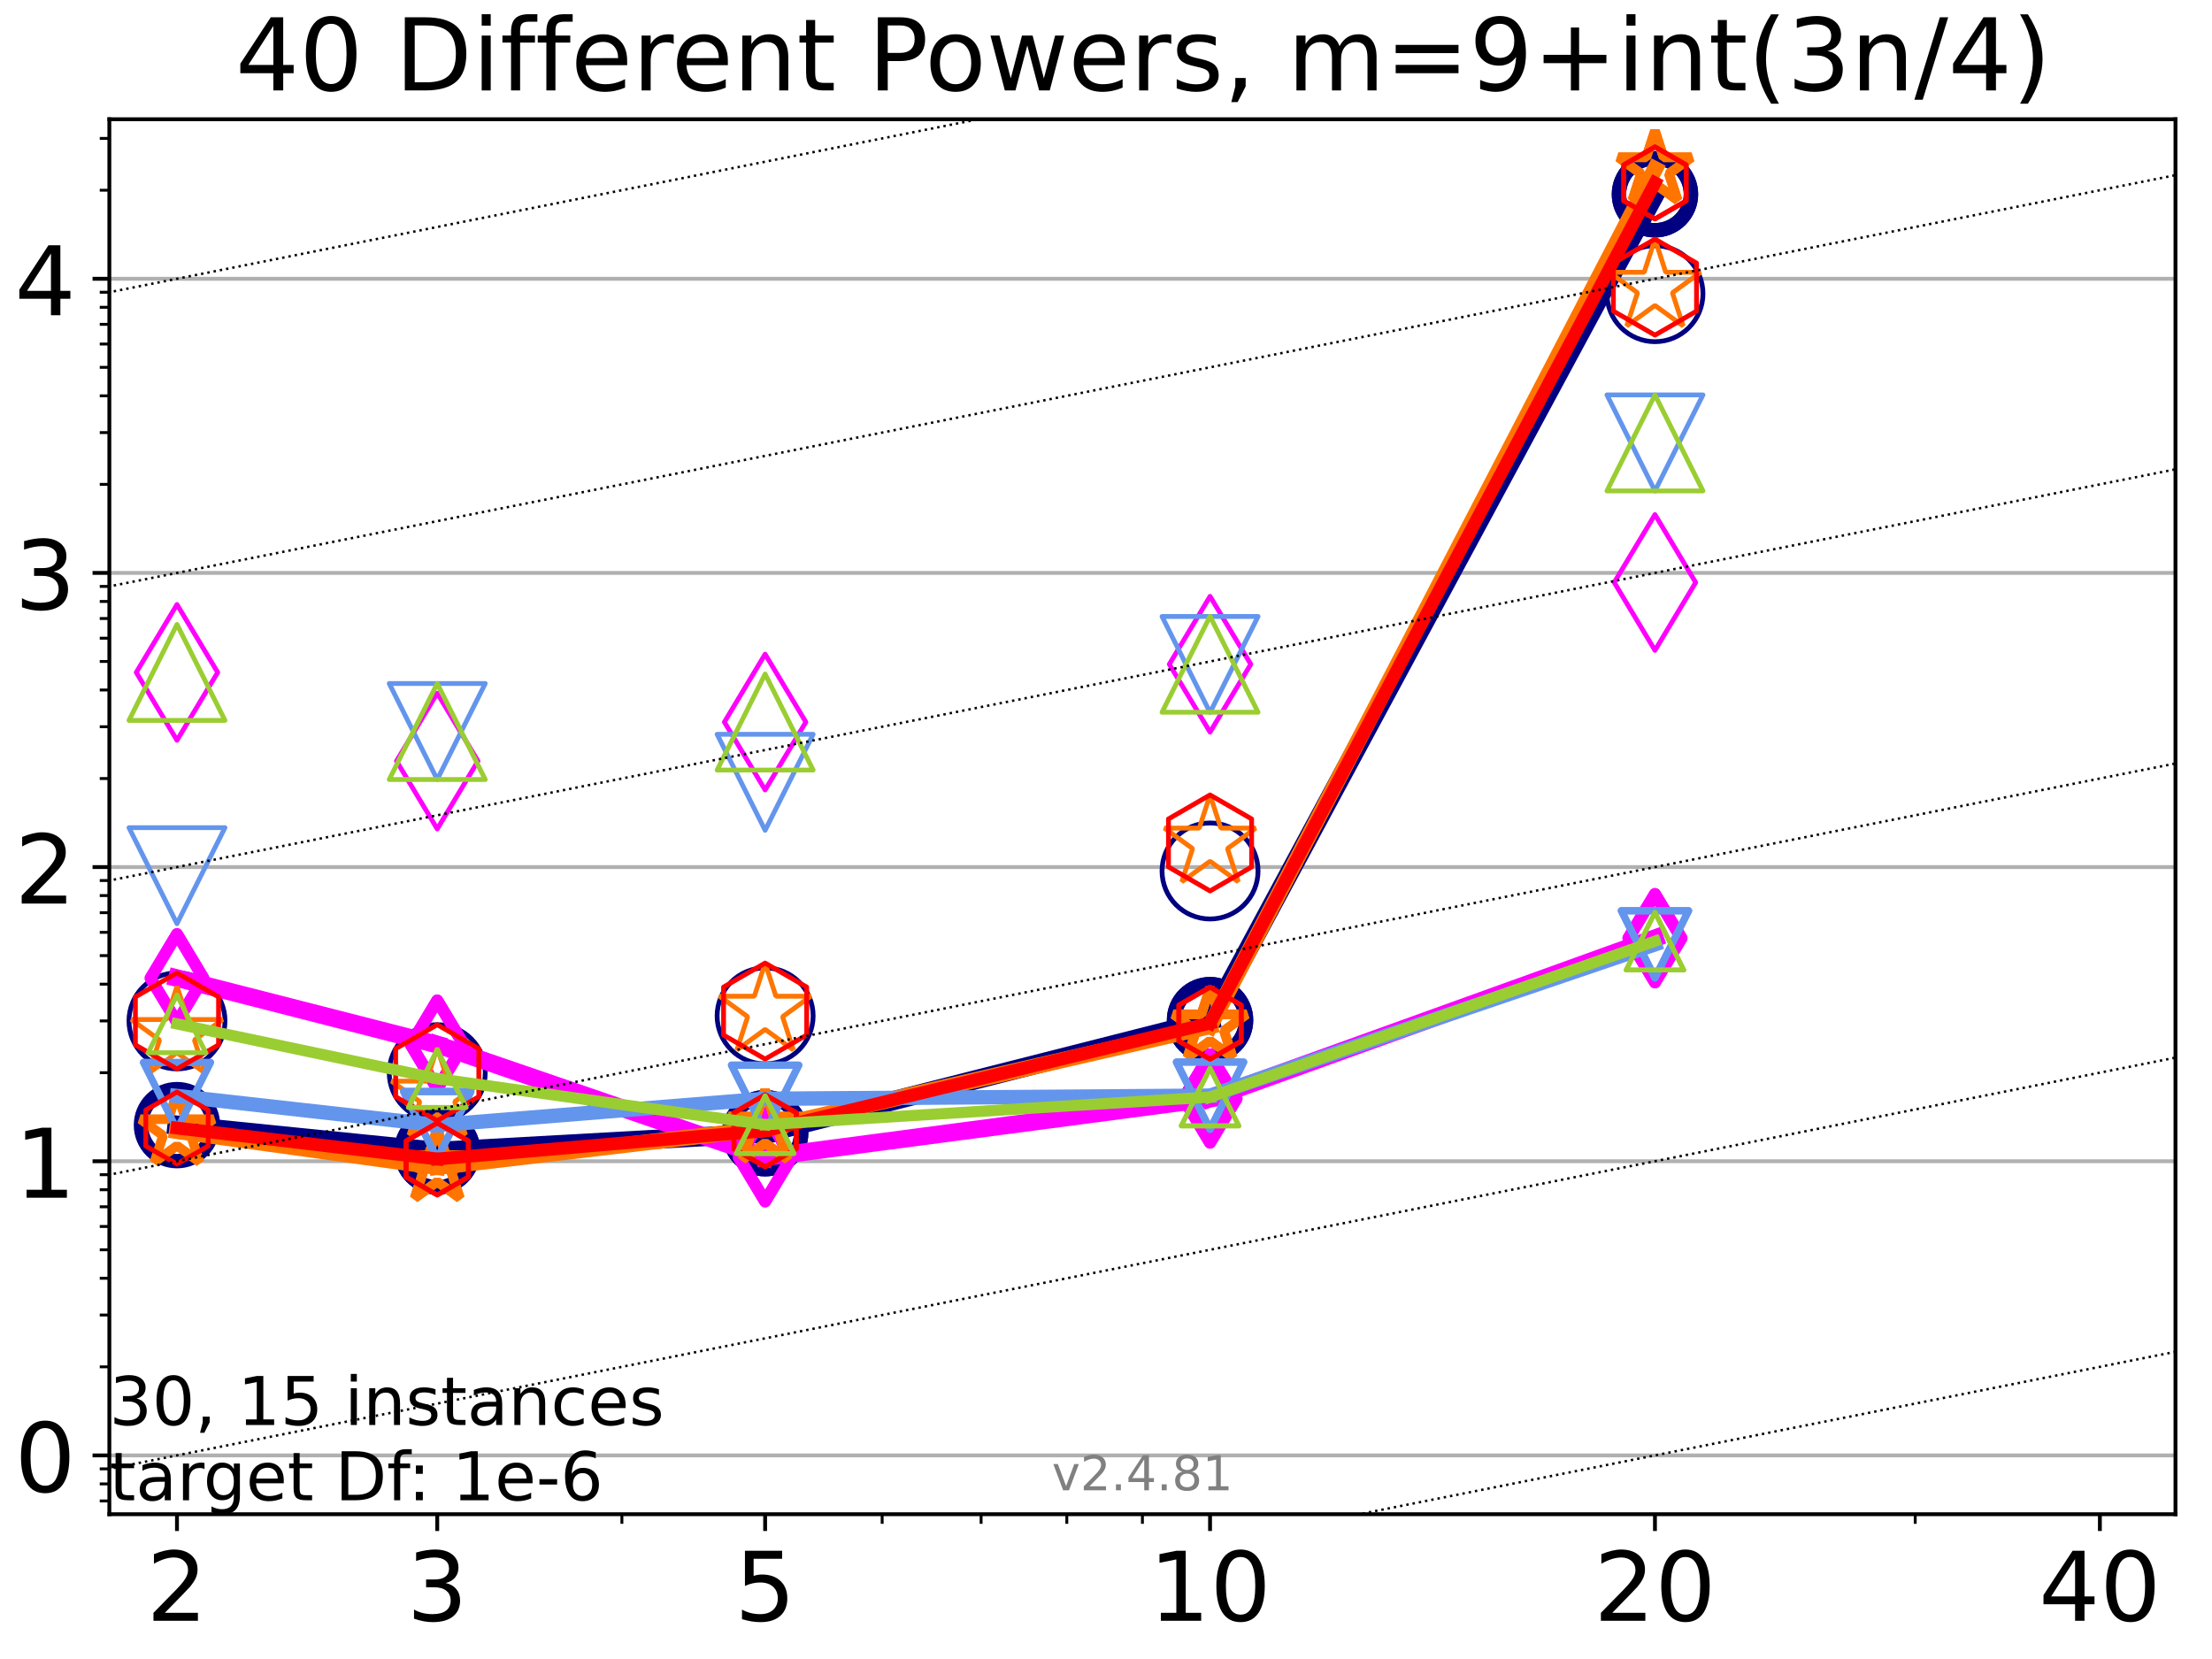 <?xml version="1.0" encoding="utf-8" standalone="no"?>
<!DOCTYPE svg PUBLIC "-//W3C//DTD SVG 1.1//EN"
  "http://www.w3.org/Graphics/SVG/1.1/DTD/svg11.dtd">
<!-- Created with matplotlib (https://matplotlib.org/) -->
<svg height="345.6pt" version="1.1" viewBox="0 0 460.8 345.6" width="460.8pt" xmlns="http://www.w3.org/2000/svg" xmlns:xlink="http://www.w3.org/1999/xlink">
 <defs>
  <style type="text/css">*{stroke-linecap:butt;stroke-linejoin:round;}</style>
 </defs>
 <g id="figure_1">
  <g id="patch_1">
   <path d="M 0 345.6 
L 460.8 345.6 
L 460.8 0 
L 0 0 
z
" style="fill:#ffffff;"/>
  </g>
  <g id="axes_1">
   <g id="patch_2">
    <path d="M 22.78 315.44 
L 453.192 315.44 
L 453.192 24.84 
L 22.78 24.84 
z
" style="fill:#ffffff;"/>
   </g>
   <g id="matplotlib.axis_1">
    <g id="xtick_1">
     <g id="line2d_1">
      <defs>
       <path d="M 0 0 
L 0 3.5 
" id="me6412fb494" style="stroke:#000000;stroke-width:0.8;"/>
      </defs>
      <g>
       <use style="stroke:#000000;stroke-width:0.8;" x="36.868" xlink:href="#me6412fb494" y="315.44"/>
      </g>
     </g>
     <g id="text_1">
      <!-- 2 -->
      <g transform="translate(30.506 337.637)scale(0.2 -0.2)">
       <defs>
        <path d="M 19.188 8.297 
L 53.609 8.297 
L 53.609 0 
L 7.328 0 
L 7.328 8.297 
Q 12.938 14.109 22.625 23.891 
Q 32.328 33.688 34.812 36.531 
Q 39.547 41.844 41.422 45.531 
Q 43.312 49.219 43.312 52.781 
Q 43.312 58.594 39.234 62.25 
Q 35.156 65.922 28.609 65.922 
Q 23.969 65.922 18.812 64.312 
Q 13.672 62.703 7.812 59.422 
L 7.812 69.391 
Q 13.766 71.781 18.938 73 
Q 24.125 74.219 28.422 74.219 
Q 39.75 74.219 46.484 68.547 
Q 53.219 62.891 53.219 53.422 
Q 53.219 48.922 51.531 44.891 
Q 49.859 40.875 45.406 35.406 
Q 44.188 33.984 37.641 27.219 
Q 31.109 20.453 19.188 8.297 
z
" id="DejaVuSans-50"/>
       </defs>
       <use xlink:href="#DejaVuSans-50"/>
      </g>
     </g>
    </g>
    <g id="xtick_2">
     <g id="line2d_2">
      <g>
       <use style="stroke:#000000;stroke-width:0.8;" x="91.085" xlink:href="#me6412fb494" y="315.44"/>
      </g>
     </g>
     <g id="text_2">
      <!-- 3 -->
      <g transform="translate(84.723 337.637)scale(0.2 -0.2)">
       <defs>
        <path d="M 40.578 39.312 
Q 47.656 37.797 51.625 33 
Q 55.609 28.219 55.609 21.188 
Q 55.609 10.406 48.188 4.484 
Q 40.766 -1.422 27.094 -1.422 
Q 22.516 -1.422 17.656 -0.516 
Q 12.797 0.391 7.625 2.203 
L 7.625 11.719 
Q 11.719 9.328 16.594 8.109 
Q 21.484 6.891 26.812 6.891 
Q 36.078 6.891 40.938 10.547 
Q 45.797 14.203 45.797 21.188 
Q 45.797 27.641 41.281 31.266 
Q 36.766 34.906 28.719 34.906 
L 20.219 34.906 
L 20.219 43.016 
L 29.109 43.016 
Q 36.375 43.016 40.234 45.922 
Q 44.094 48.828 44.094 54.297 
Q 44.094 59.906 40.109 62.906 
Q 36.141 65.922 28.719 65.922 
Q 24.656 65.922 20.016 65.031 
Q 15.375 64.156 9.812 62.312 
L 9.812 71.094 
Q 15.438 72.656 20.344 73.438 
Q 25.25 74.219 29.594 74.219 
Q 40.828 74.219 47.359 69.109 
Q 53.906 64.016 53.906 55.328 
Q 53.906 49.266 50.438 45.094 
Q 46.969 40.922 40.578 39.312 
z
" id="DejaVuSans-51"/>
       </defs>
       <use xlink:href="#DejaVuSans-51"/>
      </g>
     </g>
    </g>
    <g id="xtick_3">
     <g id="line2d_3">
      <g>
       <use style="stroke:#000000;stroke-width:0.8;" x="159.39" xlink:href="#me6412fb494" y="315.44"/>
      </g>
     </g>
     <g id="text_3">
      <!-- 5 -->
      <g transform="translate(153.028 337.637)scale(0.2 -0.2)">
       <defs>
        <path d="M 10.797 72.906 
L 49.516 72.906 
L 49.516 64.594 
L 19.828 64.594 
L 19.828 46.734 
Q 21.969 47.469 24.109 47.828 
Q 26.266 48.188 28.422 48.188 
Q 40.625 48.188 47.75 41.5 
Q 54.891 34.812 54.891 23.391 
Q 54.891 11.625 47.562 5.094 
Q 40.234 -1.422 26.906 -1.422 
Q 22.312 -1.422 17.547 -0.641 
Q 12.797 0.141 7.719 1.703 
L 7.719 11.625 
Q 12.109 9.234 16.797 8.062 
Q 21.484 6.891 26.703 6.891 
Q 35.156 6.891 40.078 11.328 
Q 45.016 15.766 45.016 23.391 
Q 45.016 31 40.078 35.438 
Q 35.156 39.891 26.703 39.891 
Q 22.75 39.891 18.812 39.016 
Q 14.891 38.141 10.797 36.281 
z
" id="DejaVuSans-53"/>
       </defs>
       <use xlink:href="#DejaVuSans-53"/>
      </g>
     </g>
    </g>
    <g id="xtick_4">
     <g id="line2d_4">
      <g>
       <use style="stroke:#000000;stroke-width:0.8;" x="252.074" xlink:href="#me6412fb494" y="315.44"/>
      </g>
     </g>
     <g id="text_4">
      <!-- 10 -->
      <g transform="translate(239.349 337.637)scale(0.2 -0.2)">
       <defs>
        <path d="M 12.406 8.297 
L 28.516 8.297 
L 28.516 63.922 
L 10.984 60.406 
L 10.984 69.391 
L 28.422 72.906 
L 38.281 72.906 
L 38.281 8.297 
L 54.391 8.297 
L 54.391 0 
L 12.406 0 
z
" id="DejaVuSans-49"/>
        <path d="M 31.781 66.406 
Q 24.172 66.406 20.328 58.906 
Q 16.5 51.422 16.5 36.375 
Q 16.5 21.391 20.328 13.891 
Q 24.172 6.391 31.781 6.391 
Q 39.453 6.391 43.281 13.891 
Q 47.125 21.391 47.125 36.375 
Q 47.125 51.422 43.281 58.906 
Q 39.453 66.406 31.781 66.406 
z
M 31.781 74.219 
Q 44.047 74.219 50.516 64.516 
Q 56.984 54.828 56.984 36.375 
Q 56.984 17.969 50.516 8.266 
Q 44.047 -1.422 31.781 -1.422 
Q 19.531 -1.422 13.062 8.266 
Q 6.594 17.969 6.594 36.375 
Q 6.594 54.828 13.062 64.516 
Q 19.531 74.219 31.781 74.219 
z
" id="DejaVuSans-48"/>
       </defs>
       <use xlink:href="#DejaVuSans-49"/>
       <use x="63.623" xlink:href="#DejaVuSans-48"/>
      </g>
     </g>
    </g>
    <g id="xtick_5">
     <g id="line2d_5">
      <g>
       <use style="stroke:#000000;stroke-width:0.8;" x="344.758" xlink:href="#me6412fb494" y="315.44"/>
      </g>
     </g>
     <g id="text_5">
      <!-- 20 -->
      <g transform="translate(332.033 337.637)scale(0.2 -0.2)">
       <use xlink:href="#DejaVuSans-50"/>
       <use x="63.623" xlink:href="#DejaVuSans-48"/>
      </g>
     </g>
    </g>
    <g id="xtick_6">
     <g id="line2d_6">
      <g>
       <use style="stroke:#000000;stroke-width:0.8;" x="437.443" xlink:href="#me6412fb494" y="315.44"/>
      </g>
     </g>
     <g id="text_6">
      <!-- 40 -->
      <g transform="translate(424.718 337.637)scale(0.2 -0.2)">
       <defs>
        <path d="M 37.797 64.312 
L 12.891 25.391 
L 37.797 25.391 
z
M 35.203 72.906 
L 47.609 72.906 
L 47.609 25.391 
L 58.016 25.391 
L 58.016 17.188 
L 47.609 17.188 
L 47.609 0 
L 37.797 0 
L 37.797 17.188 
L 4.891 17.188 
L 4.891 26.703 
z
" id="DejaVuSans-52"/>
       </defs>
       <use xlink:href="#DejaVuSans-52"/>
       <use x="63.623" xlink:href="#DejaVuSans-48"/>
      </g>
     </g>
    </g>
    <g id="xtick_7">
     <g id="line2d_7">
      <defs>
       <path d="M 0 0 
L 0 2 
" id="mc7be88e237" style="stroke:#000000;stroke-width:0.6;"/>
      </defs>
      <g>
       <use style="stroke:#000000;stroke-width:0.6;" x="129.552" xlink:href="#mc7be88e237" y="315.44"/>
      </g>
     </g>
    </g>
    <g id="xtick_8">
     <g id="line2d_8">
      <g>
       <use style="stroke:#000000;stroke-width:0.6;" x="183.769" xlink:href="#mc7be88e237" y="315.44"/>
      </g>
     </g>
    </g>
    <g id="xtick_9">
     <g id="line2d_9">
      <g>
       <use style="stroke:#000000;stroke-width:0.6;" x="204.381" xlink:href="#mc7be88e237" y="315.44"/>
      </g>
     </g>
    </g>
    <g id="xtick_10">
     <g id="line2d_10">
      <g>
       <use style="stroke:#000000;stroke-width:0.6;" x="222.237" xlink:href="#mc7be88e237" y="315.44"/>
      </g>
     </g>
    </g>
    <g id="xtick_11">
     <g id="line2d_11">
      <g>
       <use style="stroke:#000000;stroke-width:0.6;" x="237.986" xlink:href="#mc7be88e237" y="315.44"/>
      </g>
     </g>
    </g>
    <g id="xtick_12">
     <g id="line2d_12">
      <g>
       <use style="stroke:#000000;stroke-width:0.6;" x="398.975" xlink:href="#mc7be88e237" y="315.44"/>
      </g>
     </g>
    </g>
   </g>
   <g id="matplotlib.axis_2">
    <g id="ytick_1">
     <g id="line2d_13">
      <path clip-path="url(#p3ad3e85a4a)" d="M 22.78 303.184 
L 453.192 303.184 
" style="fill:none;stroke:#b0b0b0;stroke-linecap:square;stroke-width:0.8;"/>
     </g>
     <g id="line2d_14">
      <defs>
       <path d="M 0 0 
L -3.5 0 
" id="m828f265f56" style="stroke:#000000;stroke-width:0.8;"/>
      </defs>
      <g>
       <use style="stroke:#000000;stroke-width:0.8;" x="22.78" xlink:href="#m828f265f56" y="303.184"/>
      </g>
     </g>
     <g id="text_7">
      <!-- 0 -->
      <g transform="translate(3.055 310.783)scale(0.2 -0.2)">
       <use xlink:href="#DejaVuSans-48"/>
      </g>
     </g>
    </g>
    <g id="ytick_2">
     <g id="line2d_15">
      <path clip-path="url(#p3ad3e85a4a)" d="M 22.78 241.907 
L 453.192 241.907 
" style="fill:none;stroke:#b0b0b0;stroke-linecap:square;stroke-width:0.8;"/>
     </g>
     <g id="line2d_16">
      <g>
       <use style="stroke:#000000;stroke-width:0.8;" x="22.78" xlink:href="#m828f265f56" y="241.907"/>
      </g>
     </g>
     <g id="text_8">
      <!-- 1 -->
      <g transform="translate(3.055 249.505)scale(0.2 -0.2)">
       <use xlink:href="#DejaVuSans-49"/>
      </g>
     </g>
    </g>
    <g id="ytick_3">
     <g id="line2d_17">
      <path clip-path="url(#p3ad3e85a4a)" d="M 22.78 180.629 
L 453.192 180.629 
" style="fill:none;stroke:#b0b0b0;stroke-linecap:square;stroke-width:0.8;"/>
     </g>
     <g id="line2d_18">
      <g>
       <use style="stroke:#000000;stroke-width:0.8;" x="22.78" xlink:href="#m828f265f56" y="180.629"/>
      </g>
     </g>
     <g id="text_9">
      <!-- 2 -->
      <g transform="translate(3.055 188.228)scale(0.2 -0.2)">
       <use xlink:href="#DejaVuSans-50"/>
      </g>
     </g>
    </g>
    <g id="ytick_4">
     <g id="line2d_19">
      <path clip-path="url(#p3ad3e85a4a)" d="M 22.78 119.352 
L 453.192 119.352 
" style="fill:none;stroke:#b0b0b0;stroke-linecap:square;stroke-width:0.8;"/>
     </g>
     <g id="line2d_20">
      <g>
       <use style="stroke:#000000;stroke-width:0.8;" x="22.78" xlink:href="#m828f265f56" y="119.352"/>
      </g>
     </g>
     <g id="text_10">
      <!-- 3 -->
      <g transform="translate(3.055 126.95)scale(0.2 -0.2)">
       <use xlink:href="#DejaVuSans-51"/>
      </g>
     </g>
    </g>
    <g id="ytick_5">
     <g id="line2d_21">
      <path clip-path="url(#p3ad3e85a4a)" d="M 22.78 58.074 
L 453.192 58.074 
" style="fill:none;stroke:#b0b0b0;stroke-linecap:square;stroke-width:0.8;"/>
     </g>
     <g id="line2d_22">
      <g>
       <use style="stroke:#000000;stroke-width:0.8;" x="22.78" xlink:href="#m828f265f56" y="58.074"/>
      </g>
     </g>
     <g id="text_11">
      <!-- 4 -->
      <g transform="translate(3.055 65.673)scale(0.2 -0.2)">
       <use xlink:href="#DejaVuSans-52"/>
      </g>
     </g>
    </g>
    <g id="ytick_6">
     <g id="line2d_23">
      <defs>
       <path d="M 0 0 
L -2 0 
" id="m2f734b2ca8" style="stroke:#000000;stroke-width:0.6;"/>
      </defs>
      <g>
       <use style="stroke:#000000;stroke-width:0.6;" x="22.78" xlink:href="#m2f734b2ca8" y="312.677"/>
      </g>
     </g>
    </g>
    <g id="ytick_7">
     <g id="line2d_24">
      <g>
       <use style="stroke:#000000;stroke-width:0.6;" x="22.78" xlink:href="#m2f734b2ca8" y="309.123"/>
      </g>
     </g>
    </g>
    <g id="ytick_8">
     <g id="line2d_25">
      <g>
       <use style="stroke:#000000;stroke-width:0.6;" x="22.78" xlink:href="#m2f734b2ca8" y="305.988"/>
      </g>
     </g>
    </g>
    <g id="ytick_9">
     <g id="line2d_26">
      <g>
       <use style="stroke:#000000;stroke-width:0.6;" x="22.78" xlink:href="#m2f734b2ca8" y="284.738"/>
      </g>
     </g>
    </g>
    <g id="ytick_10">
     <g id="line2d_27">
      <g>
       <use style="stroke:#000000;stroke-width:0.6;" x="22.78" xlink:href="#m2f734b2ca8" y="273.948"/>
      </g>
     </g>
    </g>
    <g id="ytick_11">
     <g id="line2d_28">
      <g>
       <use style="stroke:#000000;stroke-width:0.6;" x="22.78" xlink:href="#m2f734b2ca8" y="266.292"/>
      </g>
     </g>
    </g>
    <g id="ytick_12">
     <g id="line2d_29">
      <g>
       <use style="stroke:#000000;stroke-width:0.6;" x="22.78" xlink:href="#m2f734b2ca8" y="260.353"/>
      </g>
     </g>
    </g>
    <g id="ytick_13">
     <g id="line2d_30">
      <g>
       <use style="stroke:#000000;stroke-width:0.6;" x="22.78" xlink:href="#m2f734b2ca8" y="255.501"/>
      </g>
     </g>
    </g>
    <g id="ytick_14">
     <g id="line2d_31">
      <g>
       <use style="stroke:#000000;stroke-width:0.6;" x="22.78" xlink:href="#m2f734b2ca8" y="251.399"/>
      </g>
     </g>
    </g>
    <g id="ytick_15">
     <g id="line2d_32">
      <g>
       <use style="stroke:#000000;stroke-width:0.6;" x="22.78" xlink:href="#m2f734b2ca8" y="247.845"/>
      </g>
     </g>
    </g>
    <g id="ytick_16">
     <g id="line2d_33">
      <g>
       <use style="stroke:#000000;stroke-width:0.6;" x="22.78" xlink:href="#m2f734b2ca8" y="244.711"/>
      </g>
     </g>
    </g>
    <g id="ytick_17">
     <g id="line2d_34">
      <g>
       <use style="stroke:#000000;stroke-width:0.6;" x="22.78" xlink:href="#m2f734b2ca8" y="223.461"/>
      </g>
     </g>
    </g>
    <g id="ytick_18">
     <g id="line2d_35">
      <g>
       <use style="stroke:#000000;stroke-width:0.6;" x="22.78" xlink:href="#m2f734b2ca8" y="212.67"/>
      </g>
     </g>
    </g>
    <g id="ytick_19">
     <g id="line2d_36">
      <g>
       <use style="stroke:#000000;stroke-width:0.6;" x="22.78" xlink:href="#m2f734b2ca8" y="205.014"/>
      </g>
     </g>
    </g>
    <g id="ytick_20">
     <g id="line2d_37">
      <g>
       <use style="stroke:#000000;stroke-width:0.6;" x="22.78" xlink:href="#m2f734b2ca8" y="199.076"/>
      </g>
     </g>
    </g>
    <g id="ytick_21">
     <g id="line2d_38">
      <g>
       <use style="stroke:#000000;stroke-width:0.6;" x="22.78" xlink:href="#m2f734b2ca8" y="194.224"/>
      </g>
     </g>
    </g>
    <g id="ytick_22">
     <g id="line2d_39">
      <g>
       <use style="stroke:#000000;stroke-width:0.6;" x="22.78" xlink:href="#m2f734b2ca8" y="190.121"/>
      </g>
     </g>
    </g>
    <g id="ytick_23">
     <g id="line2d_40">
      <g>
       <use style="stroke:#000000;stroke-width:0.6;" x="22.78" xlink:href="#m2f734b2ca8" y="186.568"/>
      </g>
     </g>
    </g>
    <g id="ytick_24">
     <g id="line2d_41">
      <g>
       <use style="stroke:#000000;stroke-width:0.6;" x="22.78" xlink:href="#m2f734b2ca8" y="183.433"/>
      </g>
     </g>
    </g>
    <g id="ytick_25">
     <g id="line2d_42">
      <g>
       <use style="stroke:#000000;stroke-width:0.6;" x="22.78" xlink:href="#m2f734b2ca8" y="162.183"/>
      </g>
     </g>
    </g>
    <g id="ytick_26">
     <g id="line2d_43">
      <g>
       <use style="stroke:#000000;stroke-width:0.6;" x="22.78" xlink:href="#m2f734b2ca8" y="151.393"/>
      </g>
     </g>
    </g>
    <g id="ytick_27">
     <g id="line2d_44">
      <g>
       <use style="stroke:#000000;stroke-width:0.6;" x="22.78" xlink:href="#m2f734b2ca8" y="143.737"/>
      </g>
     </g>
    </g>
    <g id="ytick_28">
     <g id="line2d_45">
      <g>
       <use style="stroke:#000000;stroke-width:0.6;" x="22.78" xlink:href="#m2f734b2ca8" y="137.798"/>
      </g>
     </g>
    </g>
    <g id="ytick_29">
     <g id="line2d_46">
      <g>
       <use style="stroke:#000000;stroke-width:0.6;" x="22.78" xlink:href="#m2f734b2ca8" y="132.946"/>
      </g>
     </g>
    </g>
    <g id="ytick_30">
     <g id="line2d_47">
      <g>
       <use style="stroke:#000000;stroke-width:0.6;" x="22.78" xlink:href="#m2f734b2ca8" y="128.844"/>
      </g>
     </g>
    </g>
    <g id="ytick_31">
     <g id="line2d_48">
      <g>
       <use style="stroke:#000000;stroke-width:0.6;" x="22.78" xlink:href="#m2f734b2ca8" y="125.29"/>
      </g>
     </g>
    </g>
    <g id="ytick_32">
     <g id="line2d_49">
      <g>
       <use style="stroke:#000000;stroke-width:0.6;" x="22.78" xlink:href="#m2f734b2ca8" y="122.156"/>
      </g>
     </g>
    </g>
    <g id="ytick_33">
     <g id="line2d_50">
      <g>
       <use style="stroke:#000000;stroke-width:0.6;" x="22.78" xlink:href="#m2f734b2ca8" y="100.905"/>
      </g>
     </g>
    </g>
    <g id="ytick_34">
     <g id="line2d_51">
      <g>
       <use style="stroke:#000000;stroke-width:0.6;" x="22.78" xlink:href="#m2f734b2ca8" y="90.115"/>
      </g>
     </g>
    </g>
    <g id="ytick_35">
     <g id="line2d_52">
      <g>
       <use style="stroke:#000000;stroke-width:0.6;" x="22.78" xlink:href="#m2f734b2ca8" y="82.459"/>
      </g>
     </g>
    </g>
    <g id="ytick_36">
     <g id="line2d_53">
      <g>
       <use style="stroke:#000000;stroke-width:0.6;" x="22.78" xlink:href="#m2f734b2ca8" y="76.521"/>
      </g>
     </g>
    </g>
    <g id="ytick_37">
     <g id="line2d_54">
      <g>
       <use style="stroke:#000000;stroke-width:0.6;" x="22.78" xlink:href="#m2f734b2ca8" y="71.669"/>
      </g>
     </g>
    </g>
    <g id="ytick_38">
     <g id="line2d_55">
      <g>
       <use style="stroke:#000000;stroke-width:0.6;" x="22.78" xlink:href="#m2f734b2ca8" y="67.566"/>
      </g>
     </g>
    </g>
    <g id="ytick_39">
     <g id="line2d_56">
      <g>
       <use style="stroke:#000000;stroke-width:0.6;" x="22.78" xlink:href="#m2f734b2ca8" y="64.013"/>
      </g>
     </g>
    </g>
    <g id="ytick_40">
     <g id="line2d_57">
      <g>
       <use style="stroke:#000000;stroke-width:0.6;" x="22.78" xlink:href="#m2f734b2ca8" y="60.878"/>
      </g>
     </g>
    </g>
    <g id="ytick_41">
     <g id="line2d_58">
      <g>
       <use style="stroke:#000000;stroke-width:0.6;" x="22.78" xlink:href="#m2f734b2ca8" y="39.628"/>
      </g>
     </g>
    </g>
    <g id="ytick_42">
     <g id="line2d_59">
      <g>
       <use style="stroke:#000000;stroke-width:0.6;" x="22.78" xlink:href="#m2f734b2ca8" y="28.837"/>
      </g>
     </g>
    </g>
   </g>
   <g id="line2d_60">
    <path clip-path="url(#p3ad3e85a4a)" d="M 36.868 234.384 
L 91.085 239.859 
" style="fill:none;stroke:#000080;stroke-linecap:square;stroke-width:4;"/>
    <defs>
     <path d="M 0 7.5 
C 1.989 7.5 3.897 6.71 5.303 5.303 
C 6.71 3.897 7.5 1.989 7.5 0 
C 7.5 -1.989 6.71 -3.897 5.303 -5.303 
C 3.897 -6.71 1.989 -7.5 0 -7.5 
C -1.989 -7.5 -3.897 -6.71 -5.303 -5.303 
C -6.71 -3.897 -7.5 -1.989 -7.5 0 
C -7.5 1.989 -6.71 3.897 -5.303 5.303 
C -3.897 6.71 -1.989 7.5 0 7.5 
z
" id="md773250f57" style="stroke:#000080;stroke-width:3;"/>
    </defs>
    <g clip-path="url(#p3ad3e85a4a)">
     <use style="fill-opacity:0;stroke:#000080;stroke-width:3;" x="36.868" xlink:href="#md773250f57" y="234.384"/>
     <use style="fill-opacity:0;stroke:#000080;stroke-width:3;" x="91.085" xlink:href="#md773250f57" y="239.859"/>
    </g>
   </g>
   <g id="line2d_61">
    <path clip-path="url(#p3ad3e85a4a)" d="M 91.085 239.859 
L 159.39 236.068 
" style="fill:none;stroke:#000080;stroke-linecap:square;stroke-width:4;"/>
    <g clip-path="url(#p3ad3e85a4a)">
     <use style="fill-opacity:0;stroke:#000080;stroke-width:3;" x="91.085" xlink:href="#md773250f57" y="239.859"/>
     <use style="fill-opacity:0;stroke:#000080;stroke-width:3;" x="159.39" xlink:href="#md773250f57" y="236.068"/>
    </g>
   </g>
   <g id="line2d_62">
    <path clip-path="url(#p3ad3e85a4a)" d="M 159.39 236.068 
L 252.074 212.517 
" style="fill:none;stroke:#000080;stroke-linecap:square;stroke-width:4;"/>
    <g clip-path="url(#p3ad3e85a4a)">
     <use style="fill-opacity:0;stroke:#000080;stroke-width:3;" x="159.39" xlink:href="#md773250f57" y="236.068"/>
     <use style="fill-opacity:0;stroke:#000080;stroke-width:3;" x="252.074" xlink:href="#md773250f57" y="212.517"/>
    </g>
   </g>
   <g id="line2d_63">
    <path clip-path="url(#p3ad3e85a4a)" d="M 252.074 212.517 
L 344.758 40.47 
" style="fill:none;stroke:#000080;stroke-linecap:square;stroke-width:4;"/>
    <g clip-path="url(#p3ad3e85a4a)">
     <use style="fill-opacity:0;stroke:#000080;stroke-width:3;" x="252.074" xlink:href="#md773250f57" y="212.517"/>
     <use style="fill-opacity:0;stroke:#000080;stroke-width:3;" x="344.758" xlink:href="#md773250f57" y="40.47"/>
    </g>
   </g>
   <g id="line2d_64">
    <path clip-path="url(#p3ad3e85a4a)" d="M 344.758 40.47 
" style="fill:none;stroke:#000080;stroke-linecap:square;stroke-width:4;"/>
    <g clip-path="url(#p3ad3e85a4a)">
     <use style="fill-opacity:0;stroke:#000080;stroke-width:3;" x="344.758" xlink:href="#md773250f57" y="40.47"/>
    </g>
   </g>
   <g id="line2d_65"/>
   <g id="line2d_66">
    <defs>
     <path d="M 0 10 
C 2.652 10 5.196 8.946 7.071 7.071 
C 8.946 5.196 10 2.652 10 0 
C 10 -2.652 8.946 -5.196 7.071 -7.071 
C 5.196 -8.946 2.652 -10 0 -10 
C -2.652 -10 -5.196 -8.946 -7.071 -7.071 
C -8.946 -5.196 -10 -2.652 -10 0 
C -10 2.652 -8.946 5.196 -7.071 7.071 
C -5.196 8.946 -2.652 10 0 10 
z
" id="meaa944296c" style="stroke:#000080;"/>
    </defs>
    <g clip-path="url(#p3ad3e85a4a)">
     <use style="fill-opacity:0;stroke:#000080;" x="36.868" xlink:href="#meaa944296c" y="212.67"/>
     <use style="fill-opacity:0;stroke:#000080;" x="91.085" xlink:href="#meaa944296c" y="223.461"/>
     <use style="fill-opacity:0;stroke:#000080;" x="159.39" xlink:href="#meaa944296c" y="211.626"/>
     <use style="fill-opacity:0;stroke:#000080;" x="252.074" xlink:href="#meaa944296c" y="181.44"/>
     <use style="fill-opacity:0;stroke:#000080;" x="344.758" xlink:href="#meaa944296c" y="61.178"/>
    </g>
   </g>
   <g id="line2d_67">
    <path clip-path="url(#p3ad3e85a4a)" d="M 36.868 203.758 
L 91.085 217.617 
" style="fill:none;stroke:#ff00ff;stroke-linecap:square;stroke-width:3.667;"/>
    <defs>
     <path d="M -0 9.192 
L 5.515 0 
L 0 -9.192 
L -5.515 -0 
z
" id="md43dcc4e04" style="stroke:#ff00ff;stroke-linejoin:miter;stroke-width:2.5;"/>
    </defs>
    <g clip-path="url(#p3ad3e85a4a)">
     <use style="fill-opacity:0;stroke:#ff00ff;stroke-linejoin:miter;stroke-width:2.5;" x="36.868" xlink:href="#md43dcc4e04" y="203.758"/>
     <use style="fill-opacity:0;stroke:#ff00ff;stroke-linejoin:miter;stroke-width:2.5;" x="91.085" xlink:href="#md43dcc4e04" y="217.617"/>
    </g>
   </g>
   <g id="line2d_68">
    <path clip-path="url(#p3ad3e85a4a)" d="M 91.085 217.617 
L 159.39 241.069 
" style="fill:none;stroke:#ff00ff;stroke-linecap:square;stroke-width:3.667;"/>
    <g clip-path="url(#p3ad3e85a4a)">
     <use style="fill-opacity:0;stroke:#ff00ff;stroke-linejoin:miter;stroke-width:2.5;" x="91.085" xlink:href="#md43dcc4e04" y="217.617"/>
     <use style="fill-opacity:0;stroke:#ff00ff;stroke-linejoin:miter;stroke-width:2.5;" x="159.39" xlink:href="#md43dcc4e04" y="241.069"/>
    </g>
   </g>
   <g id="line2d_69">
    <path clip-path="url(#p3ad3e85a4a)" d="M 159.39 241.069 
L 252.074 228.839 
" style="fill:none;stroke:#ff00ff;stroke-linecap:square;stroke-width:3.667;"/>
    <g clip-path="url(#p3ad3e85a4a)">
     <use style="fill-opacity:0;stroke:#ff00ff;stroke-linejoin:miter;stroke-width:2.5;" x="159.39" xlink:href="#md43dcc4e04" y="241.069"/>
     <use style="fill-opacity:0;stroke:#ff00ff;stroke-linejoin:miter;stroke-width:2.5;" x="252.074" xlink:href="#md43dcc4e04" y="228.839"/>
    </g>
   </g>
   <g id="line2d_70">
    <path clip-path="url(#p3ad3e85a4a)" d="M 252.074 228.839 
L 344.758 195.44 
" style="fill:none;stroke:#ff00ff;stroke-linecap:square;stroke-width:3.667;"/>
    <g clip-path="url(#p3ad3e85a4a)">
     <use style="fill-opacity:0;stroke:#ff00ff;stroke-linejoin:miter;stroke-width:2.5;" x="252.074" xlink:href="#md43dcc4e04" y="228.839"/>
     <use style="fill-opacity:0;stroke:#ff00ff;stroke-linejoin:miter;stroke-width:2.5;" x="344.758" xlink:href="#md43dcc4e04" y="195.44"/>
    </g>
   </g>
   <g id="line2d_71">
    <path clip-path="url(#p3ad3e85a4a)" d="M 344.758 195.44 
" style="fill:none;stroke:#ff00ff;stroke-linecap:square;stroke-width:3.667;"/>
    <g clip-path="url(#p3ad3e85a4a)">
     <use style="fill-opacity:0;stroke:#ff00ff;stroke-linejoin:miter;stroke-width:2.5;" x="344.758" xlink:href="#md43dcc4e04" y="195.44"/>
    </g>
   </g>
   <g id="line2d_72"/>
   <g id="line2d_73">
    <defs>
     <path d="M -0 14.142 
L 8.485 0 
L -0 -14.142 
L -8.485 -0 
z
" id="m79ff2679a6" style="stroke:#ff00ff;stroke-linejoin:miter;"/>
    </defs>
    <g clip-path="url(#p3ad3e85a4a)">
     <use style="fill-opacity:0;stroke:#ff00ff;stroke-linejoin:miter;" x="36.868" xlink:href="#m79ff2679a6" y="140.075"/>
     <use style="fill-opacity:0;stroke:#ff00ff;stroke-linejoin:miter;" x="91.085" xlink:href="#m79ff2679a6" y="158.541"/>
     <use style="fill-opacity:0;stroke:#ff00ff;stroke-linejoin:miter;" x="159.39" xlink:href="#m79ff2679a6" y="150.417"/>
     <use style="fill-opacity:0;stroke:#ff00ff;stroke-linejoin:miter;" x="252.074" xlink:href="#m79ff2679a6" y="138.374"/>
     <use style="fill-opacity:0;stroke:#ff00ff;stroke-linejoin:miter;" x="344.758" xlink:href="#m79ff2679a6" y="121.338"/>
    </g>
   </g>
   <g id="line2d_74">
    <path clip-path="url(#p3ad3e85a4a)" d="M 36.868 235.616 
L 91.085 243.117 
" style="fill:none;stroke:#ff7500;stroke-linecap:square;stroke-width:3.333;"/>
    <defs>
     <path d="M 0 -8 
L -1.796 -2.472 
L -7.608 -2.472 
L -2.906 0.944 
L -4.702 6.472 
L -0 3.056 
L 4.702 6.472 
L 2.906 0.944 
L 7.608 -2.472 
L 1.796 -2.472 
z
" id="m252c060fdb" style="stroke:#ff7500;stroke-linejoin:bevel;stroke-width:2;"/>
    </defs>
    <g clip-path="url(#p3ad3e85a4a)">
     <use style="fill-opacity:0;stroke:#ff7500;stroke-linejoin:bevel;stroke-width:2;" x="36.868" xlink:href="#m252c060fdb" y="235.616"/>
     <use style="fill-opacity:0;stroke:#ff7500;stroke-linejoin:bevel;stroke-width:2;" x="91.085" xlink:href="#m252c060fdb" y="243.117"/>
    </g>
   </g>
   <g id="line2d_75">
    <path clip-path="url(#p3ad3e85a4a)" d="M 91.085 243.117 
L 159.39 235.062 
" style="fill:none;stroke:#ff7500;stroke-linecap:square;stroke-width:3.333;"/>
    <g clip-path="url(#p3ad3e85a4a)">
     <use style="fill-opacity:0;stroke:#ff7500;stroke-linejoin:bevel;stroke-width:2;" x="91.085" xlink:href="#m252c060fdb" y="243.117"/>
     <use style="fill-opacity:0;stroke:#ff7500;stroke-linejoin:bevel;stroke-width:2;" x="159.39" xlink:href="#m252c060fdb" y="235.062"/>
    </g>
   </g>
   <g id="line2d_76">
    <path clip-path="url(#p3ad3e85a4a)" d="M 159.39 235.062 
L 252.074 213.769 
" style="fill:none;stroke:#ff7500;stroke-linecap:square;stroke-width:3.333;"/>
    <g clip-path="url(#p3ad3e85a4a)">
     <use style="fill-opacity:0;stroke:#ff7500;stroke-linejoin:bevel;stroke-width:2;" x="159.39" xlink:href="#m252c060fdb" y="235.062"/>
     <use style="fill-opacity:0;stroke:#ff7500;stroke-linejoin:bevel;stroke-width:2;" x="252.074" xlink:href="#m252c060fdb" y="213.769"/>
    </g>
   </g>
   <g id="line2d_77">
    <path clip-path="url(#p3ad3e85a4a)" d="M 252.074 213.769 
L 344.758 35.234 
" style="fill:none;stroke:#ff7500;stroke-linecap:square;stroke-width:3.333;"/>
    <g clip-path="url(#p3ad3e85a4a)">
     <use style="fill-opacity:0;stroke:#ff7500;stroke-linejoin:bevel;stroke-width:2;" x="252.074" xlink:href="#m252c060fdb" y="213.769"/>
     <use style="fill-opacity:0;stroke:#ff7500;stroke-linejoin:bevel;stroke-width:2;" x="344.758" xlink:href="#m252c060fdb" y="35.234"/>
    </g>
   </g>
   <g id="line2d_78">
    <path clip-path="url(#p3ad3e85a4a)" d="M 344.758 35.234 
" style="fill:none;stroke:#ff7500;stroke-linecap:square;stroke-width:3.333;"/>
    <g clip-path="url(#p3ad3e85a4a)">
     <use style="fill-opacity:0;stroke:#ff7500;stroke-linejoin:bevel;stroke-width:2;" x="344.758" xlink:href="#m252c060fdb" y="35.234"/>
    </g>
   </g>
   <g id="line2d_79"/>
   <g id="line2d_80">
    <defs>
     <path d="M 0 -10 
L -2.245 -3.09 
L -9.511 -3.09 
L -3.633 1.18 
L -5.878 8.09 
L -0 3.82 
L 5.878 8.09 
L 3.633 1.18 
L 9.511 -3.09 
L 2.245 -3.09 
z
" id="m2261b99634" style="stroke:#ff7500;stroke-linejoin:bevel;"/>
    </defs>
    <g clip-path="url(#p3ad3e85a4a)">
     <use style="fill-opacity:0;stroke:#ff7500;stroke-linejoin:bevel;" x="36.868" xlink:href="#m2261b99634" y="215.474"/>
     <use style="fill-opacity:0;stroke:#ff7500;stroke-linejoin:bevel;" x="91.085" xlink:href="#m2261b99634" y="228.313"/>
     <use style="fill-opacity:0;stroke:#ff7500;stroke-linejoin:bevel;" x="159.39" xlink:href="#m2261b99634" y="210.622"/>
     <use style="fill-opacity:0;stroke:#ff7500;stroke-linejoin:bevel;" x="252.074" xlink:href="#m2261b99634" y="175.601"/>
     <use style="fill-opacity:0;stroke:#ff7500;stroke-linejoin:bevel;" x="344.758" xlink:href="#m2261b99634" y="59.811"/>
    </g>
   </g>
   <g id="line2d_81">
    <path clip-path="url(#p3ad3e85a4a)" d="M 36.868 228.313 
L 91.085 234.384 
" style="fill:none;stroke:#6495ed;stroke-linecap:square;stroke-width:3;"/>
    <defs>
     <path d="M -0 7 
L 7 -7 
L -7 -7 
z
" id="mb194aaa8f3" style="stroke:#6495ed;stroke-linejoin:miter;stroke-width:1.5;"/>
    </defs>
    <g clip-path="url(#p3ad3e85a4a)">
     <use style="fill-opacity:0;stroke:#6495ed;stroke-linejoin:miter;stroke-width:1.5;" x="36.868" xlink:href="#mb194aaa8f3" y="228.313"/>
     <use style="fill-opacity:0;stroke:#6495ed;stroke-linejoin:miter;stroke-width:1.5;" x="91.085" xlink:href="#mb194aaa8f3" y="234.384"/>
    </g>
   </g>
   <g id="line2d_82">
    <path clip-path="url(#p3ad3e85a4a)" d="M 91.085 234.384 
L 159.39 228.894 
" style="fill:none;stroke:#6495ed;stroke-linecap:square;stroke-width:3;"/>
    <g clip-path="url(#p3ad3e85a4a)">
     <use style="fill-opacity:0;stroke:#6495ed;stroke-linejoin:miter;stroke-width:1.5;" x="91.085" xlink:href="#mb194aaa8f3" y="234.384"/>
     <use style="fill-opacity:0;stroke:#6495ed;stroke-linejoin:miter;stroke-width:1.5;" x="159.39" xlink:href="#mb194aaa8f3" y="228.894"/>
    </g>
   </g>
   <g id="line2d_83">
    <path clip-path="url(#p3ad3e85a4a)" d="M 159.39 228.894 
L 252.074 228.249 
" style="fill:none;stroke:#6495ed;stroke-linecap:square;stroke-width:3;"/>
    <g clip-path="url(#p3ad3e85a4a)">
     <use style="fill-opacity:0;stroke:#6495ed;stroke-linejoin:miter;stroke-width:1.5;" x="159.39" xlink:href="#mb194aaa8f3" y="228.894"/>
     <use style="fill-opacity:0;stroke:#6495ed;stroke-linejoin:miter;stroke-width:1.5;" x="252.074" xlink:href="#mb194aaa8f3" y="228.249"/>
    </g>
   </g>
   <g id="line2d_84">
    <path clip-path="url(#p3ad3e85a4a)" d="M 252.074 228.249 
L 344.758 196.722 
" style="fill:none;stroke:#6495ed;stroke-linecap:square;stroke-width:3;"/>
    <g clip-path="url(#p3ad3e85a4a)">
     <use style="fill-opacity:0;stroke:#6495ed;stroke-linejoin:miter;stroke-width:1.5;" x="252.074" xlink:href="#mb194aaa8f3" y="228.249"/>
     <use style="fill-opacity:0;stroke:#6495ed;stroke-linejoin:miter;stroke-width:1.5;" x="344.758" xlink:href="#mb194aaa8f3" y="196.722"/>
    </g>
   </g>
   <g id="line2d_85">
    <path clip-path="url(#p3ad3e85a4a)" d="M 344.758 196.722 
" style="fill:none;stroke:#6495ed;stroke-linecap:square;stroke-width:3;"/>
    <g clip-path="url(#p3ad3e85a4a)">
     <use style="fill-opacity:0;stroke:#6495ed;stroke-linejoin:miter;stroke-width:1.5;" x="344.758" xlink:href="#mb194aaa8f3" y="196.722"/>
    </g>
   </g>
   <g id="line2d_86"/>
   <g id="line2d_87">
    <defs>
     <path d="M -0 10 
L 10 -10 
L -10 -10 
z
" id="m5fb39b5650" style="stroke:#6495ed;stroke-linejoin:miter;"/>
    </defs>
    <g clip-path="url(#p3ad3e85a4a)">
     <use style="fill-opacity:0;stroke:#6495ed;stroke-linejoin:miter;" x="36.868" xlink:href="#m5fb39b5650" y="182.418"/>
     <use style="fill-opacity:0;stroke:#6495ed;stroke-linejoin:miter;" x="91.085" xlink:href="#m5fb39b5650" y="152.387"/>
     <use style="fill-opacity:0;stroke:#6495ed;stroke-linejoin:miter;" x="159.39" xlink:href="#m5fb39b5650" y="162.966"/>
     <use style="fill-opacity:0;stroke:#6495ed;stroke-linejoin:miter;" x="252.074" xlink:href="#m5fb39b5650" y="138.423"/>
     <use style="fill-opacity:0;stroke:#6495ed;stroke-linejoin:miter;" x="344.758" xlink:href="#m5fb39b5650" y="92.265"/>
    </g>
   </g>
   <g id="line2d_88">
    <path clip-path="url(#p3ad3e85a4a)" d="M 36.868 234.993 
L 91.085 241.438 
" style="fill:none;stroke:#ff0000;stroke-linecap:square;stroke-width:2.667;"/>
    <defs>
     <path d="M 0 -7.5 
L -6.495 -3.75 
L -6.495 3.75 
L -0 7.5 
L 6.495 3.75 
L 6.495 -3.75 
z
" id="m142ff2b367" style="stroke:#ff0000;stroke-linejoin:miter;"/>
    </defs>
    <g clip-path="url(#p3ad3e85a4a)">
     <use style="fill-opacity:0;stroke:#ff0000;stroke-linejoin:miter;" x="36.868" xlink:href="#m142ff2b367" y="234.993"/>
     <use style="fill-opacity:0;stroke:#ff0000;stroke-linejoin:miter;" x="91.085" xlink:href="#m142ff2b367" y="241.438"/>
    </g>
   </g>
   <g id="line2d_89">
    <path clip-path="url(#p3ad3e85a4a)" d="M 91.085 241.438 
L 159.39 235.56 
" style="fill:none;stroke:#ff0000;stroke-linecap:square;stroke-width:2.667;"/>
    <g clip-path="url(#p3ad3e85a4a)">
     <use style="fill-opacity:0;stroke:#ff0000;stroke-linejoin:miter;" x="91.085" xlink:href="#m142ff2b367" y="241.438"/>
     <use style="fill-opacity:0;stroke:#ff0000;stroke-linejoin:miter;" x="159.39" xlink:href="#m142ff2b367" y="235.56"/>
    </g>
   </g>
   <g id="line2d_90">
    <path clip-path="url(#p3ad3e85a4a)" d="M 159.39 235.56 
L 252.074 213.135 
" style="fill:none;stroke:#ff0000;stroke-linecap:square;stroke-width:2.667;"/>
    <g clip-path="url(#p3ad3e85a4a)">
     <use style="fill-opacity:0;stroke:#ff0000;stroke-linejoin:miter;" x="159.39" xlink:href="#m142ff2b367" y="235.56"/>
     <use style="fill-opacity:0;stroke:#ff0000;stroke-linejoin:miter;" x="252.074" xlink:href="#m142ff2b367" y="213.135"/>
    </g>
   </g>
   <g id="line2d_91">
    <path clip-path="url(#p3ad3e85a4a)" d="M 252.074 213.135 
L 344.758 38.099 
" style="fill:none;stroke:#ff0000;stroke-linecap:square;stroke-width:2.667;"/>
    <g clip-path="url(#p3ad3e85a4a)">
     <use style="fill-opacity:0;stroke:#ff0000;stroke-linejoin:miter;" x="252.074" xlink:href="#m142ff2b367" y="213.135"/>
     <use style="fill-opacity:0;stroke:#ff0000;stroke-linejoin:miter;" x="344.758" xlink:href="#m142ff2b367" y="38.099"/>
    </g>
   </g>
   <g id="line2d_92">
    <path clip-path="url(#p3ad3e85a4a)" d="M 344.758 38.099 
" style="fill:none;stroke:#ff0000;stroke-linecap:square;stroke-width:2.667;"/>
    <g clip-path="url(#p3ad3e85a4a)">
     <use style="fill-opacity:0;stroke:#ff0000;stroke-linejoin:miter;" x="344.758" xlink:href="#m142ff2b367" y="38.099"/>
    </g>
   </g>
   <g id="line2d_93"/>
   <g id="line2d_94">
    <defs>
     <path d="M 0 -10 
L -8.66 -5 
L -8.66 5 
L -0 10 
L 8.66 5 
L 8.66 -5 
z
" id="md7ae036c58" style="stroke:#ff0000;stroke-linejoin:miter;"/>
    </defs>
    <g clip-path="url(#p3ad3e85a4a)">
     <use style="fill-opacity:0;stroke:#ff0000;stroke-linejoin:miter;" x="36.868" xlink:href="#md7ae036c58" y="212.67"/>
     <use style="fill-opacity:0;stroke:#ff0000;stroke-linejoin:miter;" x="91.085" xlink:href="#md7ae036c58" y="223.461"/>
     <use style="fill-opacity:0;stroke:#ff0000;stroke-linejoin:miter;" x="159.39" xlink:href="#md7ae036c58" y="210.622"/>
     <use style="fill-opacity:0;stroke:#ff0000;stroke-linejoin:miter;" x="252.074" xlink:href="#md7ae036c58" y="175.601"/>
     <use style="fill-opacity:0;stroke:#ff0000;stroke-linejoin:miter;" x="344.758" xlink:href="#md7ae036c58" y="59.811"/>
    </g>
   </g>
   <g id="line2d_95">
    <path clip-path="url(#p3ad3e85a4a)" d="M 36.868 213.298 
L 91.085 224.701 
" style="fill:none;stroke:#9acd32;stroke-linecap:square;stroke-width:2.333;"/>
    <defs>
     <path d="M 0 -6 
L -6 6 
L 6 6 
z
" id="m2e9180c299" style="stroke:#9acd32;stroke-linejoin:miter;"/>
    </defs>
    <g clip-path="url(#p3ad3e85a4a)">
     <use style="fill-opacity:0;stroke:#9acd32;stroke-linejoin:miter;" x="36.868" xlink:href="#m2e9180c299" y="213.298"/>
     <use style="fill-opacity:0;stroke:#9acd32;stroke-linejoin:miter;" x="91.085" xlink:href="#m2e9180c299" y="224.701"/>
    </g>
   </g>
   <g id="line2d_96">
    <path clip-path="url(#p3ad3e85a4a)" d="M 91.085 224.701 
L 159.39 234.291 
" style="fill:none;stroke:#9acd32;stroke-linecap:square;stroke-width:2.333;"/>
    <g clip-path="url(#p3ad3e85a4a)">
     <use style="fill-opacity:0;stroke:#9acd32;stroke-linejoin:miter;" x="91.085" xlink:href="#m2e9180c299" y="224.701"/>
     <use style="fill-opacity:0;stroke:#9acd32;stroke-linejoin:miter;" x="159.39" xlink:href="#m2e9180c299" y="234.291"/>
    </g>
   </g>
   <g id="line2d_97">
    <path clip-path="url(#p3ad3e85a4a)" d="M 159.39 234.291 
L 252.074 228.542 
" style="fill:none;stroke:#9acd32;stroke-linecap:square;stroke-width:2.333;"/>
    <g clip-path="url(#p3ad3e85a4a)">
     <use style="fill-opacity:0;stroke:#9acd32;stroke-linejoin:miter;" x="159.39" xlink:href="#m2e9180c299" y="234.291"/>
     <use style="fill-opacity:0;stroke:#9acd32;stroke-linejoin:miter;" x="252.074" xlink:href="#m2e9180c299" y="228.542"/>
    </g>
   </g>
   <g id="line2d_98">
    <path clip-path="url(#p3ad3e85a4a)" d="M 252.074 228.542 
L 344.758 196.073 
" style="fill:none;stroke:#9acd32;stroke-linecap:square;stroke-width:2.333;"/>
    <g clip-path="url(#p3ad3e85a4a)">
     <use style="fill-opacity:0;stroke:#9acd32;stroke-linejoin:miter;" x="252.074" xlink:href="#m2e9180c299" y="228.542"/>
     <use style="fill-opacity:0;stroke:#9acd32;stroke-linejoin:miter;" x="344.758" xlink:href="#m2e9180c299" y="196.073"/>
    </g>
   </g>
   <g id="line2d_99">
    <path clip-path="url(#p3ad3e85a4a)" d="M 344.758 196.073 
" style="fill:none;stroke:#9acd32;stroke-linecap:square;stroke-width:2.333;"/>
    <g clip-path="url(#p3ad3e85a4a)">
     <use style="fill-opacity:0;stroke:#9acd32;stroke-linejoin:miter;" x="344.758" xlink:href="#m2e9180c299" y="196.073"/>
    </g>
   </g>
   <g id="line2d_100"/>
   <g id="line2d_101">
    <defs>
     <path d="M 0 -10 
L -10 10 
L 10 10 
z
" id="m9ad533f27d" style="stroke:#9acd32;stroke-linejoin:miter;"/>
    </defs>
    <g clip-path="url(#p3ad3e85a4a)">
     <use style="fill-opacity:0;stroke:#9acd32;stroke-linejoin:miter;" x="36.868" xlink:href="#m9ad533f27d" y="140.075"/>
     <use style="fill-opacity:0;stroke:#9acd32;stroke-linejoin:miter;" x="91.085" xlink:href="#m9ad533f27d" y="152.387"/>
     <use style="fill-opacity:0;stroke:#9acd32;stroke-linejoin:miter;" x="159.39" xlink:href="#m9ad533f27d" y="150.417"/>
     <use style="fill-opacity:0;stroke:#9acd32;stroke-linejoin:miter;" x="252.074" xlink:href="#m9ad533f27d" y="138.374"/>
     <use style="fill-opacity:0;stroke:#9acd32;stroke-linejoin:miter;" x="344.758" xlink:href="#m9ad533f27d" y="92.265"/>
    </g>
   </g>
   <g id="line2d_102"/>
   <g id="line2d_103">
    <path clip-path="url(#p3ad3e85a4a)" d="M 126.616 346.6 
L 461.8 279.89 
" style="fill:none;stroke:#000000;stroke-dasharray:0.5,0.825;stroke-dashoffset:0;stroke-width:0.5;"/>
   </g>
   <g id="line2d_104">
    <path clip-path="url(#p3ad3e85a4a)" d="M -1 310.721 
L 461.8 218.613 
" style="fill:none;stroke:#000000;stroke-dasharray:0.5,0.825;stroke-dashoffset:0;stroke-width:0.5;"/>
   </g>
   <g id="line2d_105">
    <path clip-path="url(#p3ad3e85a4a)" d="M -1 249.444 
L 461.8 157.335 
" style="fill:none;stroke:#000000;stroke-dasharray:0.5,0.825;stroke-dashoffset:0;stroke-width:0.5;"/>
   </g>
   <g id="line2d_106">
    <path clip-path="url(#p3ad3e85a4a)" d="M -1 188.166 
L 461.8 96.058 
" style="fill:none;stroke:#000000;stroke-dasharray:0.5,0.825;stroke-dashoffset:0;stroke-width:0.5;"/>
   </g>
   <g id="line2d_107">
    <path clip-path="url(#p3ad3e85a4a)" d="M -1 126.889 
L 461.8 34.78 
" style="fill:none;stroke:#000000;stroke-dasharray:0.5,0.825;stroke-dashoffset:0;stroke-width:0.5;"/>
   </g>
   <g id="line2d_108">
    <path clip-path="url(#p3ad3e85a4a)" d="M -1 65.611 
L 333.688 -1 
" style="fill:none;stroke:#000000;stroke-dasharray:0.5,0.825;stroke-dashoffset:0;stroke-width:0.5;"/>
   </g>
   <g id="line2d_109">
    <path clip-path="url(#p3ad3e85a4a)" d="M -1 4.333 
L 25.798 -1 
" style="fill:none;stroke:#000000;stroke-dasharray:0.5,0.825;stroke-dashoffset:0;stroke-width:0.5;"/>
   </g>
   <g id="line2d_110">
    <path clip-path="url(#p3ad3e85a4a)" style="fill:none;stroke:#000000;stroke-dasharray:0.5,0.825;stroke-dashoffset:0;stroke-width:0.5;"/>
   </g>
   <g id="line2d_111">
    <path clip-path="url(#p3ad3e85a4a)" style="fill:none;stroke:#000000;stroke-dasharray:0.5,0.825;stroke-dashoffset:0;stroke-width:0.5;"/>
   </g>
   <g id="patch_3">
    <path d="M 22.78 315.44 
L 22.78 24.84 
" style="fill:none;stroke:#000000;stroke-linecap:square;stroke-linejoin:miter;stroke-width:0.8;"/>
   </g>
   <g id="patch_4">
    <path d="M 453.192 315.44 
L 453.192 24.84 
" style="fill:none;stroke:#000000;stroke-linecap:square;stroke-linejoin:miter;stroke-width:0.8;"/>
   </g>
   <g id="patch_5">
    <path d="M 22.78 315.44 
L 453.192 315.44 
" style="fill:none;stroke:#000000;stroke-linecap:square;stroke-linejoin:miter;stroke-width:0.8;"/>
   </g>
   <g id="patch_6">
    <path d="M 22.78 24.84 
L 453.192 24.84 
" style="fill:none;stroke:#000000;stroke-linecap:square;stroke-linejoin:miter;stroke-width:0.8;"/>
   </g>
   <g id="text_12">
    <!-- 30, 15 instances -->
    <g transform="translate(22.78 296.851)scale(0.14 -0.14)">
     <defs>
      <path d="M 11.719 12.406 
L 22.016 12.406 
L 22.016 4 
L 14.016 -11.625 
L 7.719 -11.625 
L 11.719 4 
z
" id="DejaVuSans-44"/>
      <path id="DejaVuSans-32"/>
      <path d="M 9.422 54.688 
L 18.406 54.688 
L 18.406 0 
L 9.422 0 
z
M 9.422 75.984 
L 18.406 75.984 
L 18.406 64.594 
L 9.422 64.594 
z
" id="DejaVuSans-105"/>
      <path d="M 54.891 33.016 
L 54.891 0 
L 45.906 0 
L 45.906 32.719 
Q 45.906 40.484 42.875 44.328 
Q 39.844 48.188 33.797 48.188 
Q 26.516 48.188 22.312 43.547 
Q 18.109 38.922 18.109 30.906 
L 18.109 0 
L 9.078 0 
L 9.078 54.688 
L 18.109 54.688 
L 18.109 46.188 
Q 21.344 51.125 25.703 53.562 
Q 30.078 56 35.797 56 
Q 45.219 56 50.047 50.172 
Q 54.891 44.344 54.891 33.016 
z
" id="DejaVuSans-110"/>
      <path d="M 44.281 53.078 
L 44.281 44.578 
Q 40.484 46.531 36.375 47.5 
Q 32.281 48.484 27.875 48.484 
Q 21.188 48.484 17.844 46.438 
Q 14.5 44.391 14.5 40.281 
Q 14.5 37.156 16.891 35.375 
Q 19.281 33.594 26.516 31.984 
L 29.594 31.297 
Q 39.156 29.25 43.188 25.516 
Q 47.219 21.781 47.219 15.094 
Q 47.219 7.469 41.188 3.016 
Q 35.156 -1.422 24.609 -1.422 
Q 20.219 -1.422 15.453 -0.562 
Q 10.688 0.297 5.422 2 
L 5.422 11.281 
Q 10.406 8.688 15.234 7.391 
Q 20.062 6.109 24.812 6.109 
Q 31.156 6.109 34.562 8.281 
Q 37.984 10.453 37.984 14.406 
Q 37.984 18.062 35.516 20.016 
Q 33.062 21.969 24.703 23.781 
L 21.578 24.516 
Q 13.234 26.266 9.516 29.906 
Q 5.812 33.547 5.812 39.891 
Q 5.812 47.609 11.281 51.797 
Q 16.75 56 26.812 56 
Q 31.781 56 36.172 55.266 
Q 40.578 54.547 44.281 53.078 
z
" id="DejaVuSans-115"/>
      <path d="M 18.312 70.219 
L 18.312 54.688 
L 36.812 54.688 
L 36.812 47.703 
L 18.312 47.703 
L 18.312 18.016 
Q 18.312 11.328 20.141 9.422 
Q 21.969 7.516 27.594 7.516 
L 36.812 7.516 
L 36.812 0 
L 27.594 0 
Q 17.188 0 13.234 3.875 
Q 9.281 7.766 9.281 18.016 
L 9.281 47.703 
L 2.688 47.703 
L 2.688 54.688 
L 9.281 54.688 
L 9.281 70.219 
z
" id="DejaVuSans-116"/>
      <path d="M 34.281 27.484 
Q 23.391 27.484 19.188 25 
Q 14.984 22.516 14.984 16.5 
Q 14.984 11.719 18.141 8.906 
Q 21.297 6.109 26.703 6.109 
Q 34.188 6.109 38.703 11.406 
Q 43.219 16.703 43.219 25.484 
L 43.219 27.484 
z
M 52.203 31.203 
L 52.203 0 
L 43.219 0 
L 43.219 8.297 
Q 40.141 3.328 35.547 0.953 
Q 30.953 -1.422 24.312 -1.422 
Q 15.922 -1.422 10.953 3.297 
Q 6 8.016 6 15.922 
Q 6 25.141 12.172 29.828 
Q 18.359 34.516 30.609 34.516 
L 43.219 34.516 
L 43.219 35.406 
Q 43.219 41.609 39.141 45 
Q 35.062 48.391 27.688 48.391 
Q 23 48.391 18.547 47.266 
Q 14.109 46.141 10.016 43.891 
L 10.016 52.203 
Q 14.938 54.109 19.578 55.047 
Q 24.219 56 28.609 56 
Q 40.484 56 46.344 49.844 
Q 52.203 43.703 52.203 31.203 
z
" id="DejaVuSans-97"/>
      <path d="M 48.781 52.594 
L 48.781 44.188 
Q 44.969 46.297 41.141 47.344 
Q 37.312 48.391 33.406 48.391 
Q 24.656 48.391 19.812 42.844 
Q 14.984 37.312 14.984 27.297 
Q 14.984 17.281 19.812 11.734 
Q 24.656 6.203 33.406 6.203 
Q 37.312 6.203 41.141 7.25 
Q 44.969 8.297 48.781 10.406 
L 48.781 2.094 
Q 45.016 0.344 40.984 -0.531 
Q 36.969 -1.422 32.422 -1.422 
Q 20.062 -1.422 12.781 6.344 
Q 5.516 14.109 5.516 27.297 
Q 5.516 40.672 12.859 48.328 
Q 20.219 56 33.016 56 
Q 37.156 56 41.109 55.141 
Q 45.062 54.297 48.781 52.594 
z
" id="DejaVuSans-99"/>
      <path d="M 56.203 29.594 
L 56.203 25.203 
L 14.891 25.203 
Q 15.484 15.922 20.484 11.062 
Q 25.484 6.203 34.422 6.203 
Q 39.594 6.203 44.453 7.469 
Q 49.312 8.734 54.109 11.281 
L 54.109 2.781 
Q 49.266 0.734 44.188 -0.344 
Q 39.109 -1.422 33.891 -1.422 
Q 20.797 -1.422 13.156 6.188 
Q 5.516 13.812 5.516 26.812 
Q 5.516 40.234 12.766 48.109 
Q 20.016 56 32.328 56 
Q 43.359 56 49.781 48.891 
Q 56.203 41.797 56.203 29.594 
z
M 47.219 32.234 
Q 47.125 39.594 43.094 43.984 
Q 39.062 48.391 32.422 48.391 
Q 24.906 48.391 20.391 44.141 
Q 15.875 39.891 15.188 32.172 
z
" id="DejaVuSans-101"/>
     </defs>
     <use xlink:href="#DejaVuSans-51"/>
     <use x="63.623" xlink:href="#DejaVuSans-48"/>
     <use x="127.246" xlink:href="#DejaVuSans-44"/>
     <use x="159.033" xlink:href="#DejaVuSans-32"/>
     <use x="190.82" xlink:href="#DejaVuSans-49"/>
     <use x="254.443" xlink:href="#DejaVuSans-53"/>
     <use x="318.066" xlink:href="#DejaVuSans-32"/>
     <use x="349.854" xlink:href="#DejaVuSans-105"/>
     <use x="377.637" xlink:href="#DejaVuSans-110"/>
     <use x="441.016" xlink:href="#DejaVuSans-115"/>
     <use x="493.115" xlink:href="#DejaVuSans-116"/>
     <use x="532.324" xlink:href="#DejaVuSans-97"/>
     <use x="593.604" xlink:href="#DejaVuSans-110"/>
     <use x="656.982" xlink:href="#DejaVuSans-99"/>
     <use x="711.963" xlink:href="#DejaVuSans-101"/>
     <use x="773.486" xlink:href="#DejaVuSans-115"/>
    </g>
    <!-- target Df: 1e-6 -->
    <g transform="translate(22.78 312.528)scale(0.14 -0.14)">
     <defs>
      <path d="M 41.109 46.297 
Q 39.594 47.172 37.812 47.578 
Q 36.031 48 33.891 48 
Q 26.266 48 22.188 43.047 
Q 18.109 38.094 18.109 28.812 
L 18.109 0 
L 9.078 0 
L 9.078 54.688 
L 18.109 54.688 
L 18.109 46.188 
Q 20.953 51.172 25.484 53.578 
Q 30.031 56 36.531 56 
Q 37.453 56 38.578 55.875 
Q 39.703 55.766 41.062 55.516 
z
" id="DejaVuSans-114"/>
      <path d="M 45.406 27.984 
Q 45.406 37.75 41.375 43.109 
Q 37.359 48.484 30.078 48.484 
Q 22.859 48.484 18.828 43.109 
Q 14.797 37.75 14.797 27.984 
Q 14.797 18.266 18.828 12.891 
Q 22.859 7.516 30.078 7.516 
Q 37.359 7.516 41.375 12.891 
Q 45.406 18.266 45.406 27.984 
z
M 54.391 6.781 
Q 54.391 -7.172 48.188 -13.984 
Q 42 -20.797 29.203 -20.797 
Q 24.469 -20.797 20.266 -20.094 
Q 16.062 -19.391 12.109 -17.922 
L 12.109 -9.188 
Q 16.062 -11.328 19.922 -12.344 
Q 23.781 -13.375 27.781 -13.375 
Q 36.625 -13.375 41.016 -8.766 
Q 45.406 -4.156 45.406 5.172 
L 45.406 9.625 
Q 42.625 4.781 38.281 2.391 
Q 33.938 0 27.875 0 
Q 17.828 0 11.672 7.656 
Q 5.516 15.328 5.516 27.984 
Q 5.516 40.672 11.672 48.328 
Q 17.828 56 27.875 56 
Q 33.938 56 38.281 53.609 
Q 42.625 51.219 45.406 46.391 
L 45.406 54.688 
L 54.391 54.688 
z
" id="DejaVuSans-103"/>
      <path d="M 19.672 64.797 
L 19.672 8.109 
L 31.594 8.109 
Q 46.688 8.109 53.688 14.938 
Q 60.688 21.781 60.688 36.531 
Q 60.688 51.172 53.688 57.984 
Q 46.688 64.797 31.594 64.797 
z
M 9.812 72.906 
L 30.078 72.906 
Q 51.266 72.906 61.172 64.094 
Q 71.094 55.281 71.094 36.531 
Q 71.094 17.672 61.125 8.828 
Q 51.172 0 30.078 0 
L 9.812 0 
z
" id="DejaVuSans-68"/>
      <path d="M 37.109 75.984 
L 37.109 68.5 
L 28.516 68.5 
Q 23.688 68.5 21.797 66.547 
Q 19.922 64.594 19.922 59.516 
L 19.922 54.688 
L 34.719 54.688 
L 34.719 47.703 
L 19.922 47.703 
L 19.922 0 
L 10.891 0 
L 10.891 47.703 
L 2.297 47.703 
L 2.297 54.688 
L 10.891 54.688 
L 10.891 58.5 
Q 10.891 67.625 15.141 71.797 
Q 19.391 75.984 28.609 75.984 
z
" id="DejaVuSans-102"/>
      <path d="M 11.719 12.406 
L 22.016 12.406 
L 22.016 0 
L 11.719 0 
z
M 11.719 51.703 
L 22.016 51.703 
L 22.016 39.312 
L 11.719 39.312 
z
" id="DejaVuSans-58"/>
      <path d="M 4.891 31.391 
L 31.203 31.391 
L 31.203 23.391 
L 4.891 23.391 
z
" id="DejaVuSans-45"/>
      <path d="M 33.016 40.375 
Q 26.375 40.375 22.484 35.828 
Q 18.609 31.297 18.609 23.391 
Q 18.609 15.531 22.484 10.953 
Q 26.375 6.391 33.016 6.391 
Q 39.656 6.391 43.531 10.953 
Q 47.406 15.531 47.406 23.391 
Q 47.406 31.297 43.531 35.828 
Q 39.656 40.375 33.016 40.375 
z
M 52.594 71.297 
L 52.594 62.312 
Q 48.875 64.062 45.094 64.984 
Q 41.312 65.922 37.594 65.922 
Q 27.828 65.922 22.672 59.328 
Q 17.531 52.734 16.797 39.406 
Q 19.672 43.656 24.016 45.922 
Q 28.375 48.188 33.594 48.188 
Q 44.578 48.188 50.953 41.516 
Q 57.328 34.859 57.328 23.391 
Q 57.328 12.156 50.688 5.359 
Q 44.047 -1.422 33.016 -1.422 
Q 20.359 -1.422 13.672 8.266 
Q 6.984 17.969 6.984 36.375 
Q 6.984 53.656 15.188 63.938 
Q 23.391 74.219 37.203 74.219 
Q 40.922 74.219 44.703 73.484 
Q 48.484 72.75 52.594 71.297 
z
" id="DejaVuSans-54"/>
     </defs>
     <use xlink:href="#DejaVuSans-116"/>
     <use x="39.209" xlink:href="#DejaVuSans-97"/>
     <use x="100.488" xlink:href="#DejaVuSans-114"/>
     <use x="139.852" xlink:href="#DejaVuSans-103"/>
     <use x="203.328" xlink:href="#DejaVuSans-101"/>
     <use x="264.852" xlink:href="#DejaVuSans-116"/>
     <use x="304.061" xlink:href="#DejaVuSans-32"/>
     <use x="335.848" xlink:href="#DejaVuSans-68"/>
     <use x="412.85" xlink:href="#DejaVuSans-102"/>
     <use x="444.43" xlink:href="#DejaVuSans-58"/>
     <use x="478.121" xlink:href="#DejaVuSans-32"/>
     <use x="509.908" xlink:href="#DejaVuSans-49"/>
     <use x="573.531" xlink:href="#DejaVuSans-101"/>
     <use x="635.055" xlink:href="#DejaVuSans-45"/>
     <use x="671.139" xlink:href="#DejaVuSans-54"/>
    </g>
   </g>
   <g id="text_13">
    <!-- v2.4.81 -->
    <g style="fill:#808080;" transform="translate(219.124 310.454)scale(0.1 -0.1)">
     <defs>
      <path d="M 2.984 54.688 
L 12.5 54.688 
L 29.594 8.797 
L 46.688 54.688 
L 56.203 54.688 
L 35.688 0 
L 23.484 0 
z
" id="DejaVuSans-118"/>
      <path d="M 10.688 12.406 
L 21 12.406 
L 21 0 
L 10.688 0 
z
" id="DejaVuSans-46"/>
      <path d="M 31.781 34.625 
Q 24.75 34.625 20.719 30.859 
Q 16.703 27.094 16.703 20.516 
Q 16.703 13.922 20.719 10.156 
Q 24.75 6.391 31.781 6.391 
Q 38.812 6.391 42.859 10.172 
Q 46.922 13.969 46.922 20.516 
Q 46.922 27.094 42.891 30.859 
Q 38.875 34.625 31.781 34.625 
z
M 21.922 38.812 
Q 15.578 40.375 12.031 44.719 
Q 8.5 49.078 8.5 55.328 
Q 8.5 64.062 14.719 69.141 
Q 20.953 74.219 31.781 74.219 
Q 42.672 74.219 48.875 69.141 
Q 55.078 64.062 55.078 55.328 
Q 55.078 49.078 51.531 44.719 
Q 48 40.375 41.703 38.812 
Q 48.828 37.156 52.797 32.312 
Q 56.781 27.484 56.781 20.516 
Q 56.781 9.906 50.312 4.234 
Q 43.844 -1.422 31.781 -1.422 
Q 19.734 -1.422 13.25 4.234 
Q 6.781 9.906 6.781 20.516 
Q 6.781 27.484 10.781 32.312 
Q 14.797 37.156 21.922 38.812 
z
M 18.312 54.391 
Q 18.312 48.734 21.844 45.562 
Q 25.391 42.391 31.781 42.391 
Q 38.141 42.391 41.719 45.562 
Q 45.312 48.734 45.312 54.391 
Q 45.312 60.062 41.719 63.234 
Q 38.141 66.406 31.781 66.406 
Q 25.391 66.406 21.844 63.234 
Q 18.312 60.062 18.312 54.391 
z
" id="DejaVuSans-56"/>
     </defs>
     <use xlink:href="#DejaVuSans-118"/>
     <use x="59.18" xlink:href="#DejaVuSans-50"/>
     <use x="122.803" xlink:href="#DejaVuSans-46"/>
     <use x="154.59" xlink:href="#DejaVuSans-52"/>
     <use x="218.213" xlink:href="#DejaVuSans-46"/>
     <use x="250" xlink:href="#DejaVuSans-56"/>
     <use x="313.623" xlink:href="#DejaVuSans-49"/>
    </g>
   </g>
   <g id="text_14">
    <!-- 40 Different Powers, m=9+int(3n/4) -->
    <g transform="translate(49.046 18.84)scale(0.209 -0.209)">
     <defs>
      <path d="M 19.672 64.797 
L 19.672 37.406 
L 32.078 37.406 
Q 38.969 37.406 42.719 40.969 
Q 46.484 44.531 46.484 51.125 
Q 46.484 57.672 42.719 61.234 
Q 38.969 64.797 32.078 64.797 
z
M 9.812 72.906 
L 32.078 72.906 
Q 44.344 72.906 50.609 67.359 
Q 56.891 61.812 56.891 51.125 
Q 56.891 40.328 50.609 34.812 
Q 44.344 29.297 32.078 29.297 
L 19.672 29.297 
L 19.672 0 
L 9.812 0 
z
" id="DejaVuSans-80"/>
      <path d="M 30.609 48.391 
Q 23.391 48.391 19.188 42.75 
Q 14.984 37.109 14.984 27.297 
Q 14.984 17.484 19.156 11.844 
Q 23.344 6.203 30.609 6.203 
Q 37.797 6.203 41.984 11.859 
Q 46.188 17.531 46.188 27.297 
Q 46.188 37.016 41.984 42.703 
Q 37.797 48.391 30.609 48.391 
z
M 30.609 56 
Q 42.328 56 49.016 48.375 
Q 55.719 40.766 55.719 27.297 
Q 55.719 13.875 49.016 6.219 
Q 42.328 -1.422 30.609 -1.422 
Q 18.844 -1.422 12.172 6.219 
Q 5.516 13.875 5.516 27.297 
Q 5.516 40.766 12.172 48.375 
Q 18.844 56 30.609 56 
z
" id="DejaVuSans-111"/>
      <path d="M 4.203 54.688 
L 13.188 54.688 
L 24.422 12.016 
L 35.594 54.688 
L 46.188 54.688 
L 57.422 12.016 
L 68.609 54.688 
L 77.594 54.688 
L 63.281 0 
L 52.688 0 
L 40.922 44.828 
L 29.109 0 
L 18.5 0 
z
" id="DejaVuSans-119"/>
      <path d="M 52 44.188 
Q 55.375 50.25 60.062 53.125 
Q 64.75 56 71.094 56 
Q 79.641 56 84.281 50.016 
Q 88.922 44.047 88.922 33.016 
L 88.922 0 
L 79.891 0 
L 79.891 32.719 
Q 79.891 40.578 77.094 44.375 
Q 74.312 48.188 68.609 48.188 
Q 61.625 48.188 57.562 43.547 
Q 53.516 38.922 53.516 30.906 
L 53.516 0 
L 44.484 0 
L 44.484 32.719 
Q 44.484 40.625 41.703 44.406 
Q 38.922 48.188 33.109 48.188 
Q 26.219 48.188 22.156 43.531 
Q 18.109 38.875 18.109 30.906 
L 18.109 0 
L 9.078 0 
L 9.078 54.688 
L 18.109 54.688 
L 18.109 46.188 
Q 21.188 51.219 25.484 53.609 
Q 29.781 56 35.688 56 
Q 41.656 56 45.828 52.969 
Q 50 49.953 52 44.188 
z
" id="DejaVuSans-109"/>
      <path d="M 10.594 45.406 
L 73.188 45.406 
L 73.188 37.203 
L 10.594 37.203 
z
M 10.594 25.484 
L 73.188 25.484 
L 73.188 17.188 
L 10.594 17.188 
z
" id="DejaVuSans-61"/>
      <path d="M 10.984 1.516 
L 10.984 10.5 
Q 14.703 8.734 18.5 7.812 
Q 22.312 6.891 25.984 6.891 
Q 35.75 6.891 40.891 13.453 
Q 46.047 20.016 46.781 33.406 
Q 43.953 29.203 39.594 26.953 
Q 35.25 24.703 29.984 24.703 
Q 19.047 24.703 12.672 31.312 
Q 6.297 37.938 6.297 49.422 
Q 6.297 60.641 12.938 67.422 
Q 19.578 74.219 30.609 74.219 
Q 43.266 74.219 49.922 64.516 
Q 56.594 54.828 56.594 36.375 
Q 56.594 19.141 48.406 8.859 
Q 40.234 -1.422 26.422 -1.422 
Q 22.703 -1.422 18.891 -0.688 
Q 15.094 0.047 10.984 1.516 
z
M 30.609 32.422 
Q 37.25 32.422 41.125 36.953 
Q 45.016 41.5 45.016 49.422 
Q 45.016 57.281 41.125 61.844 
Q 37.25 66.406 30.609 66.406 
Q 23.969 66.406 20.094 61.844 
Q 16.219 57.281 16.219 49.422 
Q 16.219 41.5 20.094 36.953 
Q 23.969 32.422 30.609 32.422 
z
" id="DejaVuSans-57"/>
      <path d="M 46 62.703 
L 46 35.5 
L 73.188 35.5 
L 73.188 27.203 
L 46 27.203 
L 46 0 
L 37.797 0 
L 37.797 27.203 
L 10.594 27.203 
L 10.594 35.5 
L 37.797 35.5 
L 37.797 62.703 
z
" id="DejaVuSans-43"/>
      <path d="M 31 75.875 
Q 24.469 64.656 21.281 53.656 
Q 18.109 42.672 18.109 31.391 
Q 18.109 20.125 21.312 9.062 
Q 24.516 -2 31 -13.188 
L 23.188 -13.188 
Q 15.875 -1.703 12.234 9.375 
Q 8.594 20.453 8.594 31.391 
Q 8.594 42.281 12.203 53.312 
Q 15.828 64.359 23.188 75.875 
z
" id="DejaVuSans-40"/>
      <path d="M 25.391 72.906 
L 33.688 72.906 
L 8.297 -9.281 
L 0 -9.281 
z
" id="DejaVuSans-47"/>
      <path d="M 8.016 75.875 
L 15.828 75.875 
Q 23.141 64.359 26.781 53.312 
Q 30.422 42.281 30.422 31.391 
Q 30.422 20.453 26.781 9.375 
Q 23.141 -1.703 15.828 -13.188 
L 8.016 -13.188 
Q 14.5 -2 17.703 9.062 
Q 20.906 20.125 20.906 31.391 
Q 20.906 42.672 17.703 53.656 
Q 14.5 64.656 8.016 75.875 
z
" id="DejaVuSans-41"/>
     </defs>
     <use xlink:href="#DejaVuSans-52"/>
     <use x="63.623" xlink:href="#DejaVuSans-48"/>
     <use x="127.246" xlink:href="#DejaVuSans-32"/>
     <use x="159.033" xlink:href="#DejaVuSans-68"/>
     <use x="236.035" xlink:href="#DejaVuSans-105"/>
     <use x="263.818" xlink:href="#DejaVuSans-102"/>
     <use x="299.023" xlink:href="#DejaVuSans-102"/>
     <use x="334.229" xlink:href="#DejaVuSans-101"/>
     <use x="395.752" xlink:href="#DejaVuSans-114"/>
     <use x="434.615" xlink:href="#DejaVuSans-101"/>
     <use x="496.139" xlink:href="#DejaVuSans-110"/>
     <use x="559.518" xlink:href="#DejaVuSans-116"/>
     <use x="598.727" xlink:href="#DejaVuSans-32"/>
     <use x="630.514" xlink:href="#DejaVuSans-80"/>
     <use x="687.191" xlink:href="#DejaVuSans-111"/>
     <use x="748.373" xlink:href="#DejaVuSans-119"/>
     <use x="830.16" xlink:href="#DejaVuSans-101"/>
     <use x="891.684" xlink:href="#DejaVuSans-114"/>
     <use x="932.797" xlink:href="#DejaVuSans-115"/>
     <use x="984.896" xlink:href="#DejaVuSans-44"/>
     <use x="1016.684" xlink:href="#DejaVuSans-32"/>
     <use x="1048.471" xlink:href="#DejaVuSans-109"/>
     <use x="1145.883" xlink:href="#DejaVuSans-61"/>
     <use x="1229.672" xlink:href="#DejaVuSans-57"/>
     <use x="1293.295" xlink:href="#DejaVuSans-43"/>
     <use x="1377.084" xlink:href="#DejaVuSans-105"/>
     <use x="1404.867" xlink:href="#DejaVuSans-110"/>
     <use x="1468.246" xlink:href="#DejaVuSans-116"/>
     <use x="1507.455" xlink:href="#DejaVuSans-40"/>
     <use x="1546.469" xlink:href="#DejaVuSans-51"/>
     <use x="1610.092" xlink:href="#DejaVuSans-110"/>
     <use x="1673.471" xlink:href="#DejaVuSans-47"/>
     <use x="1707.162" xlink:href="#DejaVuSans-52"/>
     <use x="1770.785" xlink:href="#DejaVuSans-41"/>
    </g>
   </g>
  </g>
 </g>
 <defs>
  <clipPath id="p3ad3e85a4a">
   <rect height="290.6" width="430.412" x="22.78" y="24.84"/>
  </clipPath>
 </defs>
</svg>
